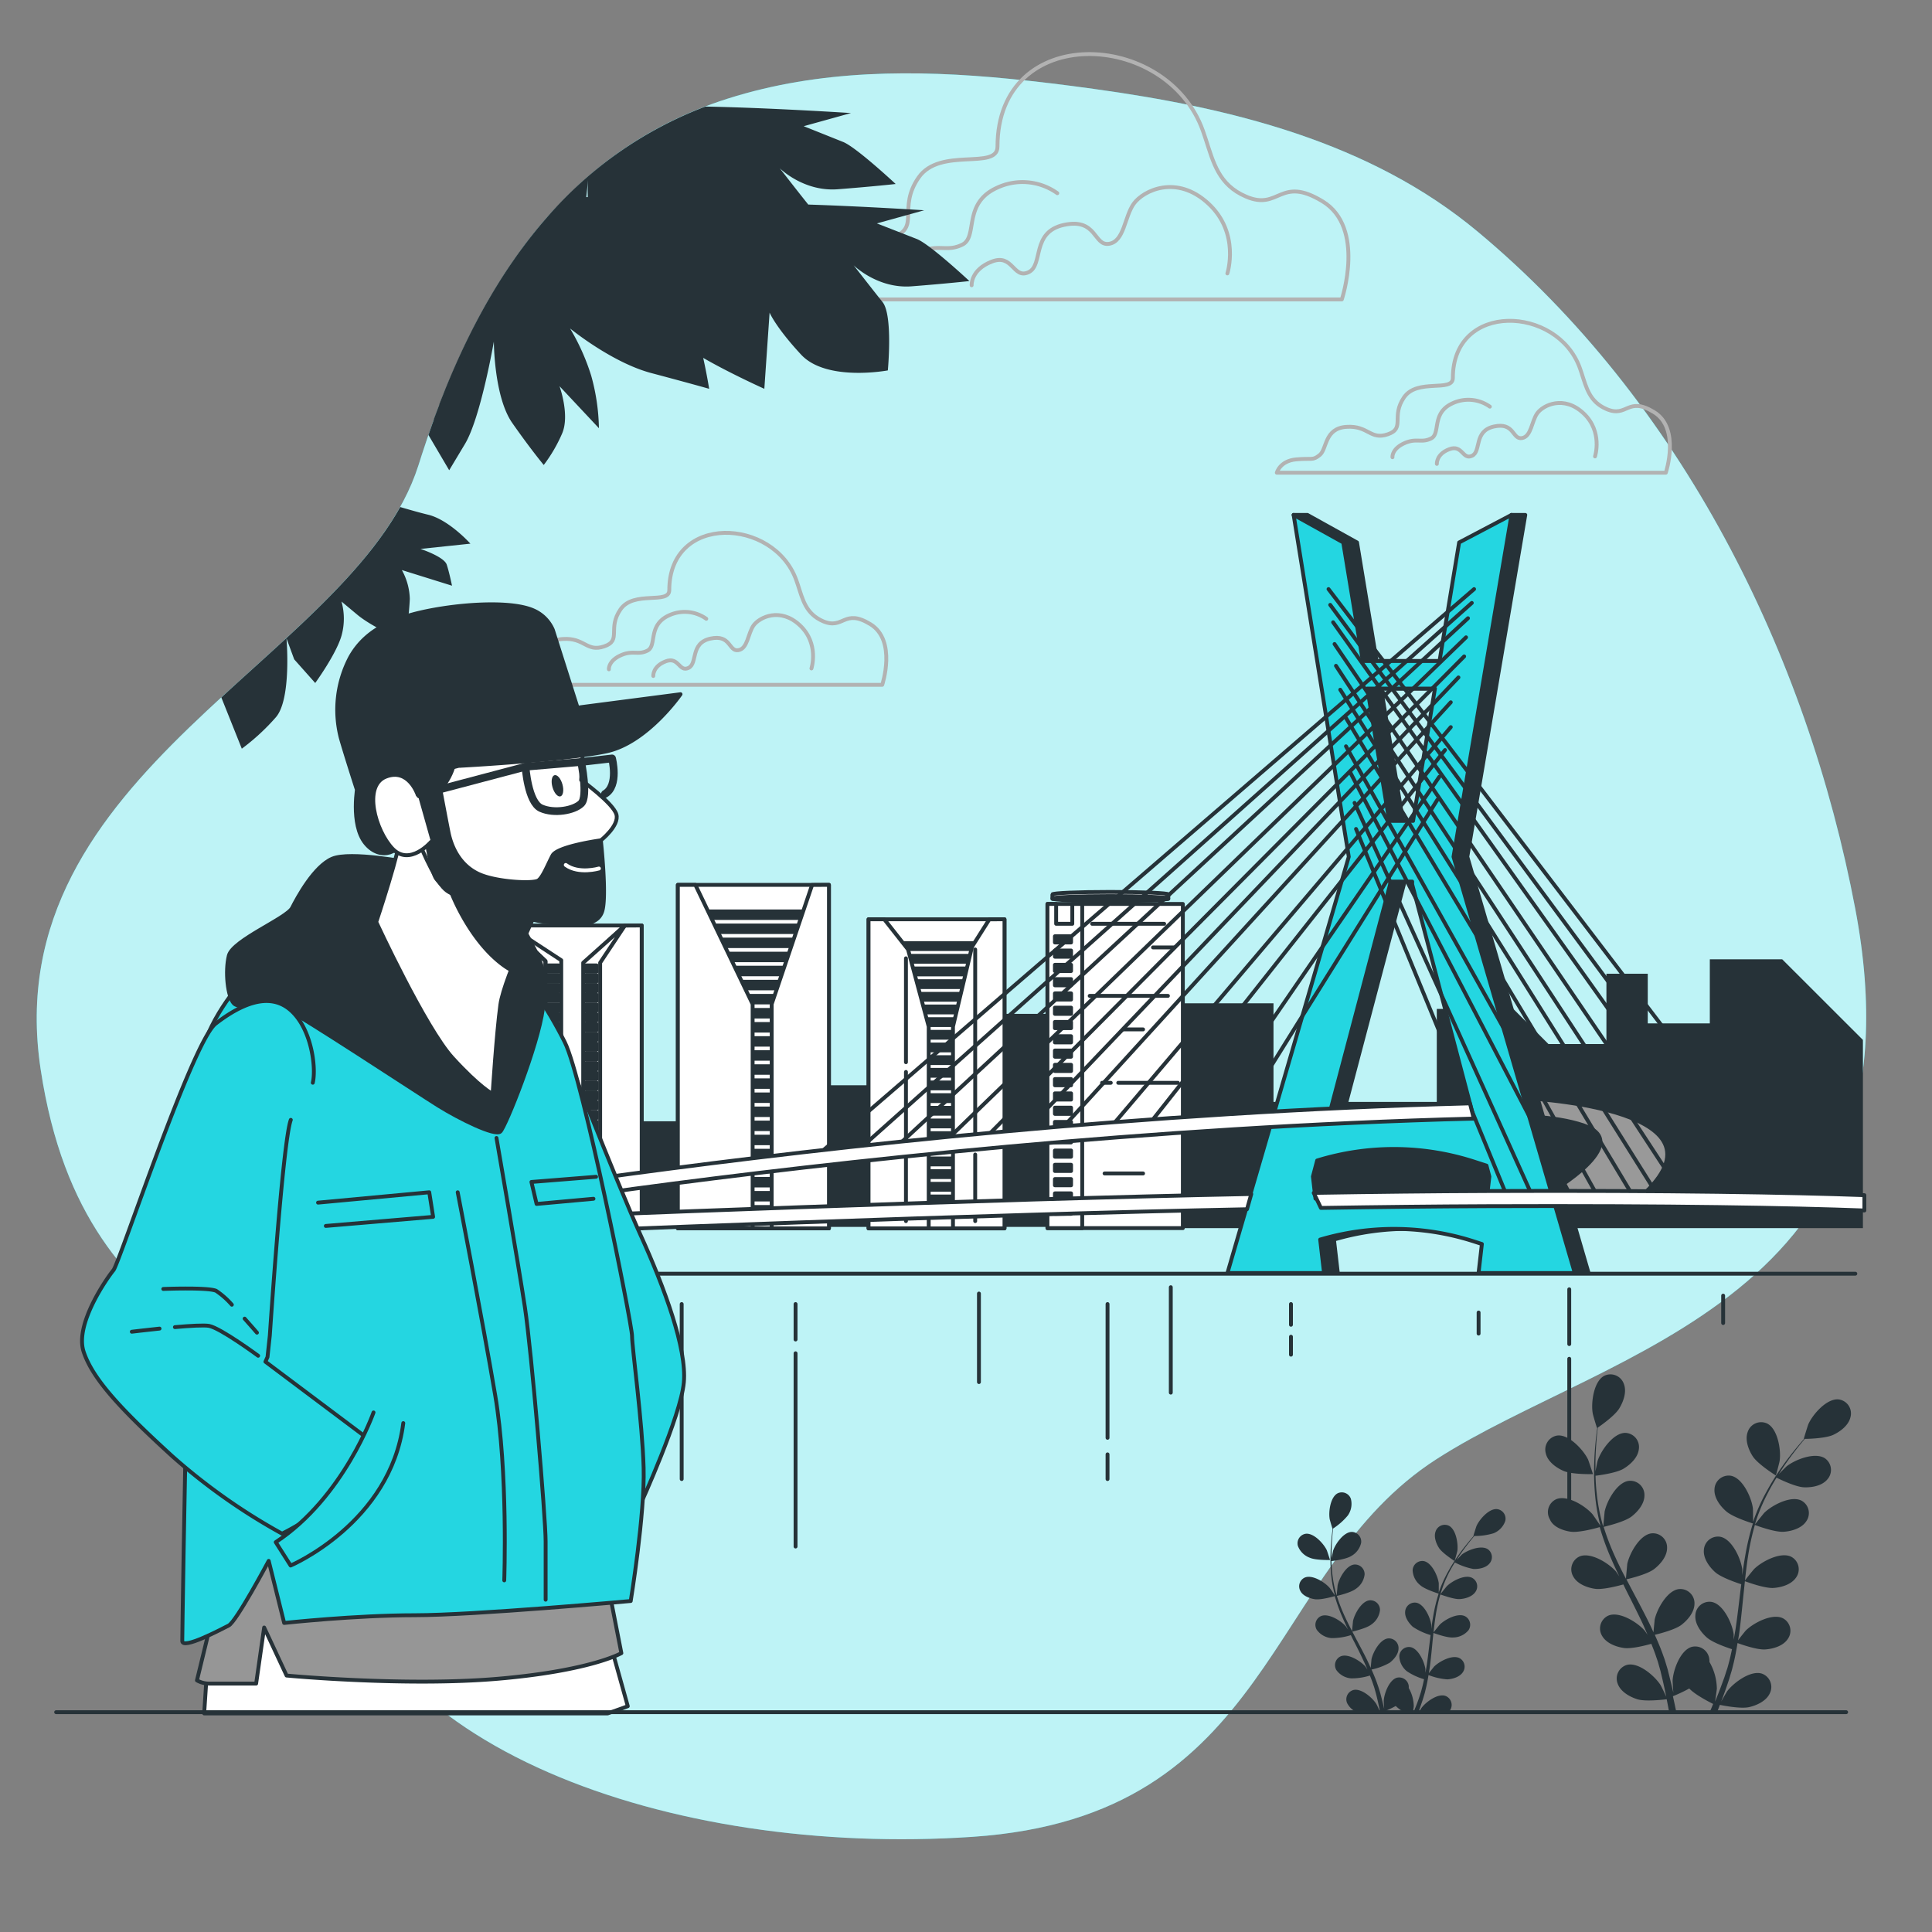 <svg xmlns="http://www.w3.org/2000/svg" viewBox="0 0 500 500"><rect x="0" y="0" width="500" height="500" fill="#808080" stroke="none"/><g id="freepik--background-simple--inject-79"><path d="M261.29,20.4C236.83,18,212.06,18,188.42,25.5c-43.58,13.77-65.74,50.68-79.15,91.87-.34,1-.67,2.08-1,3.12C92.33,170.43-1.17,199.11,10.51,276.68s68.76,65,75.44,120.06,87.34,83.93,165.76,78.63,75.43-69.06,120.06-97.75,127.5-41.44,108.38-142.38c-12.52-66.09-45-131.38-97.76-175.32C354.41,36.6,318.28,27.85,283,23,275.8,22,268.56,21.1,261.29,20.4Z" style="fill:#24D6E1"></path><path d="M261.29,20.4C236.83,18,212.06,18,188.42,25.5c-43.58,13.77-65.74,50.68-79.15,91.87-.34,1-.67,2.08-1,3.12C92.33,170.43-1.17,199.11,10.51,276.68s68.76,65,75.44,120.06,87.34,83.93,165.76,78.63,75.43-69.06,120.06-97.75,127.5-41.44,108.38-142.38c-12.52-66.09-45-131.38-97.76-175.32C354.41,36.6,318.28,27.85,283,23,275.8,22,268.56,21.1,261.29,20.4Z" style="fill:#fff;opacity:0.7"></path></g><g id="freepik--Clouds--inject-79"><path d="M312,35.87c-.23-.7-.47-1.41-.72-2.11-9.4-26.14-53.13-27.94-53.13,4.18,0,6.19-14.85,0-20.41,8s.62,13-6.81,15.47-8-3.71-17.32-3.1-8,9.28-11.14,11.76-3.09,1.24-9.9,1.85-8,5.57-8,5.57H347.26s6.19-18.56-4.95-25.36-11.14,2.47-19.8-1.24C315.36,47.86,314,42,312,35.87Z" style="fill:none;stroke:#b2b2b2;stroke-linecap:round;stroke-linejoin:round"></path><path d="M317.64,70.76s3.37-10.41-4.9-18.07-16.85-3.37-19.3,0S291,62.49,287,63.1s-3.06-6.74-11.64-4.9-5.21,10.42-9.19,12.26-4-4.9-9.5-2.76-5.21,6.13-5.21,6.13" style="fill:none;stroke:#b2b2b2;stroke-linecap:round;stroke-linejoin:round"></path><path d="M273.63,50a15.52,15.52,0,0,0-15.69-1.37c-8.87,4.1-4.77,12.63-8.87,14.67s-6.14-.34-11.26,2S233,71.1,233,71.1" style="fill:none;stroke:#b2b2b2;stroke-linecap:round;stroke-linejoin:round"></path><path d="M409.31,96.54c-.14-.44-.29-.87-.45-1.31C403.05,79.06,376,78,376,97.82c0,3.82-9.18,0-12.63,5s.39,8-4.2,9.57-5-2.3-10.72-1.92-5,5.74-6.89,7.27-1.91.77-6.12,1.15-5,3.45-5,3.45H431.11s3.83-11.48-3.06-15.69-6.89,1.53-12.25-.77C411.38,104,410.55,100.35,409.31,96.54Z" style="fill:none;stroke:#b2b2b2;stroke-linecap:round;stroke-linejoin:round"></path><path d="M412.79,118.12s2.08-6.44-3-11.18-10.43-2.09-11.94,0-1.52,6.06-4,6.44-1.9-4.17-7.21-3-3.22,6.44-5.68,7.58-2.47-3-5.88-1.71-3.22,3.8-3.22,3.8" style="fill:none;stroke:#b2b2b2;stroke-linecap:round;stroke-linejoin:round"></path><path d="M385.57,105.24a9.61,9.61,0,0,0-9.71-.84c-5.49,2.53-2.95,7.81-5.49,9.07s-3.79-.21-7,1.27-3,3.59-3,3.59" style="fill:none;stroke:#b2b2b2;stroke-linecap:round;stroke-linejoin:round"></path><path d="M206.52,151.43c-.14-.43-.29-.87-.45-1.31-5.81-16.16-32.86-17.28-32.86,2.59,0,3.83-9.18,0-12.63,5s.39,8-4.21,9.57-5-2.29-10.71-1.91-5,5.74-6.89,7.27-1.91.76-6.12,1.15-5,3.44-5,3.44H228.32s3.82-11.48-3.06-15.69-6.89,1.53-12.25-.76C208.58,158.85,207.76,155.25,206.52,151.43Z" style="fill:none;stroke:#b2b2b2;stroke-linecap:round;stroke-linejoin:round"></path><path d="M210,173s2.08-6.44-3-11.18-10.43-2.08-11.95,0-1.51,6.07-4,6.45-1.89-4.17-7.2-3-3.22,6.45-5.68,7.59-2.47-3-5.88-1.71-3.22,3.79-3.22,3.79" style="fill:none;stroke:#b2b2b2;stroke-linecap:round;stroke-linejoin:round"></path><path d="M182.78,160.14a9.61,9.61,0,0,0-9.71-.85c-5.49,2.54-3,7.81-5.49,9.08s-3.8-.21-7,1.26-3,3.59-3,3.59" style="fill:none;stroke:#b2b2b2;stroke-linecap:round;stroke-linejoin:round"></path></g><g id="freepik--Buildings--inject-79"><path d="M461.23,248.26H442.5v16.59H426.44V252h-10.7v18.2h-15l-9.1-9.1h-19.8v24.08H329.58V259.65H285.22v6.43h-5.14s-2.89-2.09-2.89-3.69H254.73v18.48h-56.3l-9.32,9.32H147.64v27.33H306.31l-.19.32h176V269.13Z" style="fill:#263238"></path><path d="M393.26,284.11s55.66,2.14,32.64,24.42H401.28s21.89-12.68,8.67-17.24c-7.91-2.74-18.63-2.4-18.63-2.4" style="fill:#999;stroke:#263238;stroke-linecap:round;stroke-linejoin:round"></path><rect x="175.43" y="229" width="39.1" height="88.9" style="fill:#fff;stroke:#263238;stroke-linecap:round;stroke-linejoin:round"></rect><rect x="181.93" y="235.87" width="26.79" height="1.71" style="fill:#263238;stroke:#263238;stroke-linecap:round;stroke-linejoin:round"></rect><rect x="181.93" y="239.51" width="26.79" height="1.71" style="fill:#263238;stroke:#263238;stroke-linecap:round;stroke-linejoin:round"></rect><rect x="181.93" y="243.15" width="26.79" height="1.71" style="fill:#263238;stroke:#263238;stroke-linecap:round;stroke-linejoin:round"></rect><rect x="181.93" y="246.8" width="26.79" height="1.71" style="fill:#263238;stroke:#263238;stroke-linecap:round;stroke-linejoin:round"></rect><rect x="181.93" y="250.44" width="26.79" height="1.71" style="fill:#263238;stroke:#263238;stroke-linecap:round;stroke-linejoin:round"></rect><rect x="181.93" y="254.08" width="26.79" height="1.71" style="fill:#263238;stroke:#263238;stroke-linecap:round;stroke-linejoin:round"></rect><rect x="181.93" y="257.73" width="26.79" height="1.71" style="fill:#263238;stroke:#263238;stroke-linecap:round;stroke-linejoin:round"></rect><rect x="181.93" y="261.37" width="26.79" height="1.71" style="fill:#263238;stroke:#263238;stroke-linecap:round;stroke-linejoin:round"></rect><rect x="181.93" y="265.01" width="26.79" height="1.71" style="fill:#263238;stroke:#263238;stroke-linecap:round;stroke-linejoin:round"></rect><rect x="181.93" y="268.66" width="26.79" height="1.71" style="fill:#263238;stroke:#263238;stroke-linecap:round;stroke-linejoin:round"></rect><rect x="181.93" y="272.3" width="26.79" height="1.71" style="fill:#263238;stroke:#263238;stroke-linecap:round;stroke-linejoin:round"></rect><rect x="181.93" y="275.94" width="26.79" height="1.71" style="fill:#263238;stroke:#263238;stroke-linecap:round;stroke-linejoin:round"></rect><rect x="181.93" y="279.58" width="26.79" height="1.71" style="fill:#263238;stroke:#263238;stroke-linecap:round;stroke-linejoin:round"></rect><rect x="181.93" y="283.23" width="26.79" height="1.71" style="fill:#263238;stroke:#263238;stroke-linecap:round;stroke-linejoin:round"></rect><rect x="181.93" y="286.87" width="26.79" height="1.71" style="fill:#263238;stroke:#263238;stroke-linecap:round;stroke-linejoin:round"></rect><rect x="181.93" y="290.51" width="26.79" height="1.71" style="fill:#263238;stroke:#263238;stroke-linecap:round;stroke-linejoin:round"></rect><rect x="181.93" y="294.16" width="26.79" height="1.71" style="fill:#263238;stroke:#263238;stroke-linecap:round;stroke-linejoin:round"></rect><rect x="181.93" y="297.8" width="26.79" height="1.71" style="fill:#263238;stroke:#263238;stroke-linecap:round;stroke-linejoin:round"></rect><rect x="181.93" y="301.44" width="26.79" height="1.71" style="fill:#263238;stroke:#263238;stroke-linecap:round;stroke-linejoin:round"></rect><rect x="181.93" y="305.09" width="26.79" height="1.71" style="fill:#263238;stroke:#263238;stroke-linecap:round;stroke-linejoin:round"></rect><rect x="181.93" y="308.73" width="26.79" height="1.71" style="fill:#263238;stroke:#263238;stroke-linecap:round;stroke-linejoin:round"></rect><rect x="181.93" y="312.37" width="26.79" height="1.71" style="fill:#263238;stroke:#263238;stroke-linecap:round;stroke-linejoin:round"></rect><polygon points="175.43 229 179.96 229 194.78 259.87 194.78 317.9 175.43 317.9 175.43 229" style="fill:#fff;stroke:#263238;stroke-linecap:round;stroke-linejoin:round"></polygon><polygon points="210.17 229.03 199.71 259.87 199.71 317.9 214.53 317.9 214.53 229 210.17 229.03" style="fill:#fff;stroke:#263238;stroke-linecap:round;stroke-linejoin:round"></polygon><rect x="126.97" y="239.51" width="39.1" height="78.39" style="fill:#fff;stroke:#263238;stroke-linecap:round;stroke-linejoin:round"></rect><polygon points="126.97 239.51 131.49 239.51 141.17 248.73 141.17 317.9 126.97 317.9 126.97 239.51" style="fill:#fff;stroke:#263238;stroke-linecap:round;stroke-linejoin:round"></polygon><polygon points="161.71 239.54 151.25 249.16 151.25 302.94 155.32 317.9 166.07 317.9 166.07 239.51 161.71 239.54" style="fill:#fff;stroke:#263238;stroke-linecap:round;stroke-linejoin:round"></polygon><polygon points="161.71 239.54 155.32 249.15 155.32 317.73 150.93 302.94 150.93 249.16 161.71 239.54" style="fill:#fff;stroke:#263238;stroke-linecap:round;stroke-linejoin:round"></polygon><polygon points="131.49 239.51 145.25 248.51 145.25 304.01 141.17 317.9 141.17 248.73 131.49 239.51" style="fill:none;stroke:#263238;stroke-linecap:round;stroke-linejoin:round"></polygon><rect x="151.65" y="249.85" width="2.76" height="1.61" style="fill:#263238;stroke:#263238;stroke-linecap:round;stroke-linejoin:round"></rect><rect x="151.65" y="252.38" width="2.76" height="1.61" style="fill:#263238;stroke:#263238;stroke-linecap:round;stroke-linejoin:round"></rect><rect x="151.65" y="254.91" width="2.76" height="1.61" style="fill:#263238;stroke:#263238;stroke-linecap:round;stroke-linejoin:round"></rect><rect x="151.65" y="257.43" width="2.76" height="1.61" style="fill:#263238;stroke:#263238;stroke-linecap:round;stroke-linejoin:round"></rect><rect x="151.65" y="259.96" width="2.76" height="1.61" style="fill:#263238;stroke:#263238;stroke-linecap:round;stroke-linejoin:round"></rect><rect x="151.65" y="262.49" width="2.76" height="1.61" style="fill:#263238;stroke:#263238;stroke-linecap:round;stroke-linejoin:round"></rect><rect x="151.65" y="265.02" width="2.76" height="1.61" style="fill:#263238;stroke:#263238;stroke-linecap:round;stroke-linejoin:round"></rect><rect x="151.65" y="267.54" width="2.76" height="1.61" style="fill:#263238;stroke:#263238;stroke-linecap:round;stroke-linejoin:round"></rect><rect x="151.65" y="270.07" width="2.76" height="1.61" style="fill:#263238;stroke:#263238;stroke-linecap:round;stroke-linejoin:round"></rect><rect x="151.65" y="272.6" width="2.76" height="1.61" style="fill:#263238;stroke:#263238;stroke-linecap:round;stroke-linejoin:round"></rect><rect x="151.65" y="275.13" width="2.76" height="1.61" style="fill:#263238;stroke:#263238;stroke-linecap:round;stroke-linejoin:round"></rect><rect x="151.65" y="277.65" width="2.76" height="1.61" style="fill:#263238;stroke:#263238;stroke-linecap:round;stroke-linejoin:round"></rect><rect x="151.65" y="280.18" width="2.76" height="1.61" style="fill:#263238;stroke:#263238;stroke-linecap:round;stroke-linejoin:round"></rect><rect x="151.65" y="282.71" width="2.76" height="1.61" style="fill:#263238;stroke:#263238;stroke-linecap:round;stroke-linejoin:round"></rect><rect x="151.65" y="285.23" width="2.76" height="1.61" style="fill:#263238;stroke:#263238;stroke-linecap:round;stroke-linejoin:round"></rect><rect x="151.65" y="287.76" width="2.76" height="1.61" style="fill:#263238;stroke:#263238;stroke-linecap:round;stroke-linejoin:round"></rect><rect x="151.65" y="290.29" width="2.76" height="1.61" style="fill:#263238;stroke:#263238;stroke-linecap:round;stroke-linejoin:round"></rect><rect x="151.65" y="292.82" width="2.76" height="1.61" style="fill:#263238;stroke:#263238;stroke-linecap:round;stroke-linejoin:round"></rect><rect x="151.65" y="295.34" width="2.76" height="1.61" style="fill:#263238;stroke:#263238;stroke-linecap:round;stroke-linejoin:round"></rect><rect x="151.65" y="297.87" width="2.76" height="1.61" style="fill:#263238;stroke:#263238;stroke-linecap:round;stroke-linejoin:round"></rect><rect x="151.65" y="300.4" width="2.76" height="1.61" style="fill:#263238;stroke:#263238;stroke-linecap:round;stroke-linejoin:round"></rect><rect x="151.65" y="302.93" width="2.76" height="1.61" style="fill:#263238;stroke:#263238;stroke-linecap:round;stroke-linejoin:round"></rect><rect x="141.77" y="249.85" width="2.76" height="1.61" style="fill:#263238;stroke:#263238;stroke-linecap:round;stroke-linejoin:round"></rect><rect x="141.77" y="252.38" width="2.76" height="1.61" style="fill:#263238;stroke:#263238;stroke-linecap:round;stroke-linejoin:round"></rect><rect x="141.77" y="254.91" width="2.76" height="1.61" style="fill:#263238;stroke:#263238;stroke-linecap:round;stroke-linejoin:round"></rect><rect x="141.77" y="257.43" width="2.76" height="1.61" style="fill:#263238;stroke:#263238;stroke-linecap:round;stroke-linejoin:round"></rect><rect x="141.77" y="259.96" width="2.76" height="1.61" style="fill:#263238;stroke:#263238;stroke-linecap:round;stroke-linejoin:round"></rect><rect x="141.77" y="262.49" width="2.76" height="1.61" style="fill:#263238;stroke:#263238;stroke-linecap:round;stroke-linejoin:round"></rect><rect x="141.77" y="265.02" width="2.76" height="1.61" style="fill:#263238;stroke:#263238;stroke-linecap:round;stroke-linejoin:round"></rect><rect x="141.77" y="267.54" width="2.76" height="1.61" style="fill:#263238;stroke:#263238;stroke-linecap:round;stroke-linejoin:round"></rect><rect x="141.77" y="270.07" width="2.76" height="1.61" style="fill:#263238;stroke:#263238;stroke-linecap:round;stroke-linejoin:round"></rect><rect x="141.77" y="272.6" width="2.76" height="1.61" style="fill:#263238;stroke:#263238;stroke-linecap:round;stroke-linejoin:round"></rect><rect x="141.77" y="275.13" width="2.76" height="1.61" style="fill:#263238;stroke:#263238;stroke-linecap:round;stroke-linejoin:round"></rect><rect x="141.77" y="277.65" width="2.76" height="1.61" style="fill:#263238;stroke:#263238;stroke-linecap:round;stroke-linejoin:round"></rect><rect x="141.77" y="280.18" width="2.76" height="1.61" style="fill:#263238;stroke:#263238;stroke-linecap:round;stroke-linejoin:round"></rect><rect x="141.77" y="282.71" width="2.76" height="1.61" style="fill:#263238;stroke:#263238;stroke-linecap:round;stroke-linejoin:round"></rect><rect x="141.77" y="285.23" width="2.76" height="1.61" style="fill:#263238;stroke:#263238;stroke-linecap:round;stroke-linejoin:round"></rect><rect x="141.77" y="287.76" width="2.76" height="1.61" style="fill:#263238;stroke:#263238;stroke-linecap:round;stroke-linejoin:round"></rect><rect x="141.77" y="290.29" width="2.76" height="1.61" style="fill:#263238;stroke:#263238;stroke-linecap:round;stroke-linejoin:round"></rect><rect x="141.77" y="292.82" width="2.76" height="1.61" style="fill:#263238;stroke:#263238;stroke-linecap:round;stroke-linejoin:round"></rect><rect x="141.77" y="295.34" width="2.76" height="1.61" style="fill:#263238;stroke:#263238;stroke-linecap:round;stroke-linejoin:round"></rect><rect x="141.77" y="297.87" width="2.76" height="1.61" style="fill:#263238;stroke:#263238;stroke-linecap:round;stroke-linejoin:round"></rect><rect x="141.77" y="300.4" width="2.76" height="1.61" style="fill:#263238;stroke:#263238;stroke-linecap:round;stroke-linejoin:round"></rect><rect x="141.77" y="302.93" width="2.76" height="1.61" style="fill:#263238;stroke:#263238;stroke-linecap:round;stroke-linejoin:round"></rect><rect x="224.78" y="237.91" width="35.18" height="80" style="fill:#fff;stroke:#263238;stroke-linecap:round;stroke-linejoin:round"></rect><rect x="230.63" y="244.08" width="24.1" height="1.54" style="fill:#263238;stroke:#263238;stroke-linecap:round;stroke-linejoin:round"></rect><rect x="230.63" y="247.36" width="24.1" height="1.54" style="fill:#263238;stroke:#263238;stroke-linecap:round;stroke-linejoin:round"></rect><rect x="230.63" y="250.64" width="24.1" height="1.54" style="fill:#263238;stroke:#263238;stroke-linecap:round;stroke-linejoin:round"></rect><rect x="230.63" y="253.92" width="24.1" height="1.54" style="fill:#263238;stroke:#263238;stroke-linecap:round;stroke-linejoin:round"></rect><rect x="230.63" y="257.2" width="24.1" height="1.54" style="fill:#263238;stroke:#263238;stroke-linecap:round;stroke-linejoin:round"></rect><rect x="230.63" y="260.48" width="24.1" height="1.54" style="fill:#263238;stroke:#263238;stroke-linecap:round;stroke-linejoin:round"></rect><rect x="230.63" y="263.75" width="24.1" height="1.54" style="fill:#263238;stroke:#263238;stroke-linecap:round;stroke-linejoin:round"></rect><rect x="230.63" y="267.03" width="24.1" height="1.54" style="fill:#263238;stroke:#263238;stroke-linecap:round;stroke-linejoin:round"></rect><rect x="230.63" y="270.31" width="24.1" height="1.54" style="fill:#263238;stroke:#263238;stroke-linecap:round;stroke-linejoin:round"></rect><rect x="230.63" y="273.59" width="24.1" height="1.54" style="fill:#263238;stroke:#263238;stroke-linecap:round;stroke-linejoin:round"></rect><rect x="230.63" y="276.87" width="24.1" height="1.54" style="fill:#263238;stroke:#263238;stroke-linecap:round;stroke-linejoin:round"></rect><rect x="230.63" y="280.14" width="24.1" height="1.54" style="fill:#263238;stroke:#263238;stroke-linecap:round;stroke-linejoin:round"></rect><rect x="230.63" y="283.42" width="24.1" height="1.54" style="fill:#263238;stroke:#263238;stroke-linecap:round;stroke-linejoin:round"></rect><rect x="230.63" y="286.7" width="24.1" height="1.54" style="fill:#263238;stroke:#263238;stroke-linecap:round;stroke-linejoin:round"></rect><rect x="230.63" y="289.98" width="24.1" height="1.54" style="fill:#263238;stroke:#263238;stroke-linecap:round;stroke-linejoin:round"></rect><rect x="230.63" y="293.26" width="24.1" height="1.54" style="fill:#263238;stroke:#263238;stroke-linecap:round;stroke-linejoin:round"></rect><rect x="230.63" y="296.54" width="24.1" height="1.54" style="fill:#263238;stroke:#263238;stroke-linecap:round;stroke-linejoin:round"></rect><rect x="230.63" y="299.81" width="24.1" height="1.54" style="fill:#263238;stroke:#263238;stroke-linecap:round;stroke-linejoin:round"></rect><rect x="230.63" y="303.09" width="24.1" height="1.54" style="fill:#263238;stroke:#263238;stroke-linecap:round;stroke-linejoin:round"></rect><rect x="230.63" y="306.37" width="24.1" height="1.54" style="fill:#263238;stroke:#263238;stroke-linecap:round;stroke-linejoin:round"></rect><rect x="230.63" y="309.65" width="24.1" height="1.54" style="fill:#263238;stroke:#263238;stroke-linecap:round;stroke-linejoin:round"></rect><rect x="230.63" y="312.93" width="24.1" height="1.54" style="fill:#263238;stroke:#263238;stroke-linecap:round;stroke-linejoin:round"></rect><polygon points="224.78 237.91 228.85 237.91 235 245.72 240.35 265.68 240.35 317.9 224.78 317.9 224.78 237.91" style="fill:#fff;stroke:#263238;stroke-linecap:round;stroke-linejoin:round"></polygon><polygon points="256.04 237.93 251.55 245.03 246.63 265.68 246.63 317.9 259.96 317.9 259.96 237.91 256.04 237.93" style="fill:#fff;stroke:#263238;stroke-linecap:round;stroke-linejoin:round"></polygon><line x1="252.38" y1="298.79" x2="252.38" y2="316.02" style="fill:#fff;stroke:#263238;stroke-linecap:round;stroke-linejoin:round"></line><line x1="252.38" y1="245.72" x2="252.38" y2="296.72" style="fill:#fff;stroke:#263238;stroke-linecap:round;stroke-linejoin:round"></line><line x1="234.46" y1="277.42" x2="234.46" y2="316.02" style="fill:#fff;stroke:#263238;stroke-linecap:round;stroke-linejoin:round"></line><line x1="234.46" y1="248.01" x2="234.46" y2="274.9" style="fill:#fff;stroke:#263238;stroke-linecap:round;stroke-linejoin:round"></line><rect x="271.08" y="233.94" width="35.04" height="83.9" style="fill:#fff;stroke:#263238;stroke-linecap:round;stroke-linejoin:round"></rect><path d="M287.36,230.83c-8.28,0-15,.29-15,.64v1.15h30v-1.15C302.37,231.12,295.65,230.83,287.36,230.83Z" style="fill:#fff;stroke:#263238;stroke-linecap:round;stroke-linejoin:round"></path><ellipse cx="287.36" cy="232.55" rx="15" ry="0.64" style="fill:#263238;stroke:#263238;stroke-linecap:round;stroke-linejoin:round"></ellipse><polygon points="277.51 233.94 277.51 239.08 273.33 239.08 273.33 233.94 271.08 233.94 271.08 317.84 280.08 317.84 280.08 233.94 277.51 233.94" style="fill:#fff;stroke:#263238;stroke-linecap:round;stroke-linejoin:round"></polygon><rect x="273.01" y="242.3" width="4.18" height="1.61" style="fill:#263238;stroke:#263238;stroke-linecap:round;stroke-linejoin:round"></rect><rect x="273.01" y="245.99" width="4.18" height="1.61" style="fill:#263238;stroke:#263238;stroke-linecap:round;stroke-linejoin:round"></rect><rect x="273.01" y="249.69" width="4.18" height="1.61" style="fill:#263238;stroke:#263238;stroke-linecap:round;stroke-linejoin:round"></rect><rect x="273.01" y="253.39" width="4.18" height="1.61" style="fill:#263238;stroke:#263238;stroke-linecap:round;stroke-linejoin:round"></rect><rect x="273.01" y="257.08" width="4.18" height="1.61" style="fill:#263238;stroke:#263238;stroke-linecap:round;stroke-linejoin:round"></rect><rect x="273.01" y="260.78" width="4.18" height="1.61" style="fill:#263238;stroke:#263238;stroke-linecap:round;stroke-linejoin:round"></rect><rect x="273.01" y="264.48" width="4.18" height="1.61" style="fill:#263238;stroke:#263238;stroke-linecap:round;stroke-linejoin:round"></rect><rect x="273.01" y="268.17" width="4.18" height="1.61" style="fill:#263238;stroke:#263238;stroke-linecap:round;stroke-linejoin:round"></rect><rect x="273.01" y="271.87" width="4.18" height="1.61" style="fill:#263238;stroke:#263238;stroke-linecap:round;stroke-linejoin:round"></rect><rect x="273.01" y="275.57" width="4.18" height="1.61" style="fill:#263238;stroke:#263238;stroke-linecap:round;stroke-linejoin:round"></rect><rect x="273.01" y="279.26" width="4.18" height="1.61" style="fill:#263238;stroke:#263238;stroke-linecap:round;stroke-linejoin:round"></rect><rect x="273.01" y="282.96" width="4.18" height="1.61" style="fill:#263238;stroke:#263238;stroke-linecap:round;stroke-linejoin:round"></rect><rect x="273.01" y="286.66" width="4.18" height="1.61" style="fill:#263238;stroke:#263238;stroke-linecap:round;stroke-linejoin:round"></rect><rect x="273.01" y="290.35" width="4.18" height="1.61" style="fill:#263238;stroke:#263238;stroke-linecap:round;stroke-linejoin:round"></rect><rect x="273.01" y="294.05" width="4.18" height="1.61" style="fill:#263238;stroke:#263238;stroke-linecap:round;stroke-linejoin:round"></rect><rect x="273.01" y="297.75" width="4.18" height="1.61" style="fill:#263238;stroke:#263238;stroke-linecap:round;stroke-linejoin:round"></rect><rect x="273.01" y="301.44" width="4.18" height="1.61" style="fill:#263238;stroke:#263238;stroke-linecap:round;stroke-linejoin:round"></rect><rect x="273.01" y="305.14" width="4.18" height="1.61" style="fill:#263238;stroke:#263238;stroke-linecap:round;stroke-linejoin:round"></rect><rect x="273.01" y="308.84" width="4.18" height="1.61" style="fill:#263238;stroke:#263238;stroke-linecap:round;stroke-linejoin:round"></rect><rect x="273.01" y="312.53" width="4.18" height="1.61" style="fill:#263238;stroke:#263238;stroke-linecap:round;stroke-linejoin:round"></rect><line x1="282.65" y1="239.08" x2="301.29" y2="239.08" style="fill:#fff;stroke:#263238;stroke-linecap:round;stroke-linejoin:round"></line><line x1="303.87" y1="245.19" x2="298.4" y2="245.19" style="fill:#fff;stroke:#263238;stroke-linecap:round;stroke-linejoin:round"></line><line x1="282.01" y1="257.73" x2="302.26" y2="257.73" style="fill:#fff;stroke:#263238;stroke-linecap:round;stroke-linejoin:round"></line><line x1="290.69" y1="266.41" x2="295.83" y2="266.41" style="fill:#fff;stroke:#263238;stroke-linecap:round;stroke-linejoin:round"></line><line x1="304.83" y1="280.23" x2="289.4" y2="280.23" style="fill:#fff;stroke:#263238;stroke-linecap:round;stroke-linejoin:round"></line><line x1="287.47" y1="280.23" x2="285.22" y2="280.23" style="fill:#fff;stroke:#263238;stroke-linecap:round;stroke-linejoin:round"></line><line x1="285.86" y1="303.69" x2="295.83" y2="303.69" style="fill:#fff;stroke:#263238;stroke-linecap:round;stroke-linejoin:round"></line></g><g id="freepik--Bridge--inject-79"><path d="M411.13,329.46,379.74,221.73l15-88.47h-3.57l-.35,2.06-9.64,5.07-5.06,30.68H356.26l-5.06-30.68-12.84-7.13h-3.57l3.92,2.17,13.92,86.3-31.4,107.73h25l-1-8.66a67.48,67.48,0,0,1,40,.55l1.85.6-.86,7.51ZM374.92,178.2l-5.65,34.25h-6.18l-5.65-34.25Zm-11.59,50.66v-.71H369v.71l16,60.65H347.31ZM344,310.2l-.65-5.71,1.1-4.15a67.45,67.45,0,0,1,40.72.32l3.1,1,.74,2.83-.65,5.71Z" style="fill:#263238;stroke:#263238;stroke-linecap:round;stroke-linejoin:round"></path><path d="M407.56,329.46,376.17,221.73l15-88.47-13.55,7.13-5.07,30.68H352.69l-5.06-30.68-12.84-7.13,14.27,88.47-31.4,107.73h25l-1-8.66a67.45,67.45,0,0,1,40,.55l1.85.6-.86,7.51ZM371.36,178.2l-5.66,34.25h-6.18l-5.65-34.25Zm-11.6,50.66v-.71h5.71v.71l16,60.65H343.74ZM340.44,310.2l-.66-5.71,1.1-4.15a67.45,67.45,0,0,1,40.72.32l3.1,1,.75,2.83-.66,5.71Z" style="fill:#24D6E1;stroke:#263238;stroke-linecap:round;stroke-linejoin:round"></path><path d="M105.72,316.35v3.93c49.16-2,148.31-6,217-7.33l1.11-3.94C254.87,310.35,155.15,314.29,105.72,316.35Z" style="fill:#fff;stroke:#263238;stroke-linecap:round;stroke-linejoin:round"></path><line x1="108.44" y1="329.63" x2="480.16" y2="329.63" style="fill:#fff;stroke:#263238;stroke-linecap:round;stroke-linejoin:round"></line><line x1="381.49" y1="152.46" x2="208.72" y2="301.44" style="fill:#fff;stroke:#263238;stroke-linecap:round;stroke-linejoin:round"></line><line x1="380.9" y1="156.04" x2="220.72" y2="298.92" style="fill:#fff;stroke:#263238;stroke-linecap:round;stroke-linejoin:round"></line><line x1="379.91" y1="160" x2="230.63" y2="298.08" style="fill:#fff;stroke:#263238;stroke-linecap:round;stroke-linejoin:round"></line><line x1="379.41" y1="164.94" x2="242.68" y2="297.31" style="fill:#fff;stroke:#263238;stroke-linecap:round;stroke-linejoin:round"></line><line x1="378.92" y1="169.88" x2="254.73" y2="294.8" style="fill:#fff;stroke:#263238;stroke-linecap:round;stroke-linejoin:round"></line><line x1="377.44" y1="175.32" x2="264.72" y2="293.48" style="fill:#fff;stroke:#263238;stroke-linecap:round;stroke-linejoin:round"></line><line x1="375.46" y1="181.75" x2="273.01" y2="294.05" style="fill:#fff;stroke:#263238;stroke-linecap:round;stroke-linejoin:round"></line><line x1="375.46" y1="188.18" x2="285.98" y2="293.48" style="fill:#fff;stroke:#263238;stroke-linecap:round;stroke-linejoin:round"></line><line x1="373.97" y1="194.11" x2="297.35" y2="291.01" style="fill:#fff;stroke:#263238;stroke-linecap:round;stroke-linejoin:round"></line><line x1="372.49" y1="201.03" x2="310.69" y2="291.01" style="fill:#fff;stroke:#263238;stroke-linecap:round;stroke-linejoin:round"></line><line x1="372" y1="206.96" x2="321.08" y2="288.53" style="fill:#fff;stroke:#263238;stroke-linecap:round;stroke-linejoin:round"></line><line x1="343.82" y1="152.46" x2="464.86" y2="311.04" style="fill:#fff;stroke:#263238;stroke-linecap:round;stroke-linejoin:round"></line><line x1="344.26" y1="156.54" x2="458.19" y2="310.93" style="fill:#fff;stroke:#263238;stroke-linecap:round;stroke-linejoin:round"></line><line x1="345.01" y1="161.04" x2="451.85" y2="311.19" style="fill:#fff;stroke:#263238;stroke-linecap:round;stroke-linejoin:round"></line><line x1="345.38" y1="166.67" x2="443.27" y2="310.65" style="fill:#fff;stroke:#263238;stroke-linecap:round;stroke-linejoin:round"></line><line x1="345.75" y1="172.31" x2="436.4" y2="310.84" style="fill:#fff;stroke:#263238;stroke-linecap:round;stroke-linejoin:round"></line><line x1="346.86" y1="178.5" x2="429.46" y2="310.06" style="fill:#fff;stroke:#263238;stroke-linecap:round;stroke-linejoin:round"></line><line x1="348.34" y1="185.82" x2="422.89" y2="309.98" style="fill:#fff;stroke:#263238;stroke-linecap:round;stroke-linejoin:round"></line><line x1="348.34" y1="193.14" x2="413.97" y2="310.48" style="fill:#fff;stroke:#263238;stroke-linecap:round;stroke-linejoin:round"></line><line x1="349.45" y1="199.9" x2="406.9" y2="310.26" style="fill:#fff;stroke:#263238;stroke-linecap:round;stroke-linejoin:round"></line><line x1="350.56" y1="207.78" x2="396.89" y2="310.26" style="fill:#fff;stroke:#263238;stroke-linecap:round;stroke-linejoin:round"></line><line x1="350.94" y1="214.54" x2="389.74" y2="308.95" style="fill:#fff;stroke:#263238;stroke-linecap:round;stroke-linejoin:round"></line><path d="M380.42,285.55c-84.68,2.22-164.3,11.13-217,18.21-22.72,3.06-42.33,6.05-57.74,8.54v4c15.47-2.51,35.27-5.53,58.26-8.63,52.56-7.07,133-16,217.47-18.18Z" style="fill:#fff;stroke:#263238;stroke-linecap:round;stroke-linejoin:round"></path><path d="M482.5,309.31c-19-.68-49.61-1.26-97.71-1.07-14.07.05-29.18.22-44.8.48l1.86,3.89c15-.24,29.44-.4,42.95-.45,48-.18,78.68.41,97.7,1.11Z" style="fill:#fff;stroke:#263238;stroke-linecap:round;stroke-linejoin:round"></path></g><g id="freepik--Sea--inject-79"><line x1="406.12" y1="351.65" x2="406.12" y2="395.33" style="fill:#fff;stroke:#263238;stroke-linecap:round;stroke-linejoin:round"></line><line x1="406.12" y1="333.67" x2="406.12" y2="347.85" style="fill:#fff;stroke:#263238;stroke-linecap:round;stroke-linejoin:round"></line><line x1="382.66" y1="339.68" x2="382.66" y2="345.13" style="fill:#fff;stroke:#263238;stroke-linecap:round;stroke-linejoin:round"></line><line x1="334.1" y1="345.94" x2="334.1" y2="350.59" style="fill:#fff;stroke:#263238;stroke-linecap:round;stroke-linejoin:round"></line><line x1="334.1" y1="337.49" x2="334.1" y2="342.85" style="fill:#fff;stroke:#263238;stroke-linecap:round;stroke-linejoin:round"></line><line x1="445.95" y1="335.31" x2="445.95" y2="342.4" style="fill:#fff;stroke:#263238;stroke-linecap:round;stroke-linejoin:round"></line><line x1="286.63" y1="376.39" x2="286.63" y2="382.78" style="fill:#fff;stroke:#263238;stroke-linecap:round;stroke-linejoin:round"></line><line x1="286.63" y1="337.49" x2="286.63" y2="372.1" style="fill:#fff;stroke:#263238;stroke-linecap:round;stroke-linejoin:round"></line><line x1="176.42" y1="337.49" x2="176.42" y2="382.78" style="fill:#fff;stroke:#263238;stroke-linecap:round;stroke-linejoin:round"></line><line x1="205.89" y1="350.23" x2="205.89" y2="400.24" style="fill:#fff;stroke:#263238;stroke-linecap:round;stroke-linejoin:round"></line><line x1="205.89" y1="337.49" x2="205.89" y2="346.66" style="fill:#fff;stroke:#263238;stroke-linecap:round;stroke-linejoin:round"></line><line x1="303" y1="333.13" x2="303" y2="360.41" style="fill:#fff;stroke:#263238;stroke-linecap:round;stroke-linejoin:round"></line><line x1="253.35" y1="334.77" x2="253.35" y2="357.68" style="fill:#fff;stroke:#263238;stroke-linecap:round;stroke-linejoin:round"></line><line x1="127.87" y1="338.59" x2="127.87" y2="376.78" style="fill:#fff;stroke:#263238;stroke-linecap:round;stroke-linejoin:round"></line><line x1="137.14" y1="359.32" x2="137.14" y2="383.87" style="fill:#fff;stroke:#263238;stroke-linecap:round;stroke-linejoin:round"></line></g><g id="freepik--Tree--inject-79"><path d="M106.06,155a73.23,73.23,0,0,1-1.36,10.88s-8.16-3.4-12.24-6.8l-4.08-3.4a16.38,16.38,0,0,1,0,8.84c-1.36,4.76-6.8,12.24-6.8,12.24l-5.44-6.12-2-5.44s1.36,15.64-2.72,20.4a56.29,56.29,0,0,1-8.84,8.16l-5.3-13.26c18-16.59,36.53-31.84,46.29-49.28,2.63.77,5.31,1.53,7.29,2,3.31.83,6.62,3.43,8.71,5.33,1.33,1.22,2.17,2.15,2.17,2.15l-12.92,1.36s6.12,2,6.8,4.08,1.36,5.44,1.36,5.44L104,147.53A16.23,16.23,0,0,1,106.06,155ZM237.29,61.86c3.4,1.36,13.59,10.88,13.59,10.88s-6.12.68-14.95,1.36-15-5.44-15-5.44,4.76,6.12,7.48,9.52,1.36,17.68,1.36,17.68-15.86,3-22.44-4.08-8.16-10.88-8.16-10.88l-1.36,19.72s-8.77-3.93-15.82-8c1,4.54,1.54,8,1.54,8s-4.76-1.36-15-4.08S147.53,85,147.53,85A56.5,56.5,0,0,1,153,97.22a53.57,53.57,0,0,1,2,13.6l-10.2-10.88s2.72,7.48.68,12.24a39.13,39.13,0,0,1-4.76,8.16s-3.4-4.08-8.15-10.88-4.76-21.08-4.76-21.08-3.4,19.72-7.48,26.52l-4.08,6.8-5.37-9.13c.45-1.3.9-2.59,1.37-3.88l0-.12c.46-1.26.93-2.51,1.41-3.76l0-.1c.48-1.26,1-2.52,1.48-3.76v0c6.68-16.55,15.18-31.89,26.41-44.69v0a102.09,102.09,0,0,1,41-28.68c16.75.31,37.69,1.68,37.69,1.68l-12.24,3.4,10.2,4.08c3.4,1.36,13.6,10.88,13.6,10.88s-6.12.68-15,1.36-15-5.44-15-5.44,4.65,6,7.38,9.4c14.85.49,30,1.48,30,1.48l-12.24,3.4Zm-85-16.15-.56,5.3h.38A43.76,43.76,0,0,1,152.27,45.71Z" style="fill:#263238"></path></g><g id="freepik--Character--inject-79"><path d="M157.26,443.43c3.28-1.12,5.21-1.87,5.21-1.87l-5.39-19.3s-56.8-.37-68-1.12-18.24-8.53-22.39-7.42-9.12,14.1-9.12,14.1l-3.73.38-1,15.23Z" style="fill:#fff;stroke:#263238;stroke-linecap:round;stroke-linejoin:round"></path><path d="M157.08,408.76l3.73,19.07s-7.88,4.56-31.92,6.63-54.72-.83-54.72-.83L68.36,421.2l-2.07,14.51h-12a6.41,6.41,0,0,1-3.32-.83l3.73-15.34s1.66-15.34,9.54-19.07,14.51.41,19.9,5.39S95.72,410,104.43,410s45.6-3.73,45.6-3.73S156.25,404.2,157.08,408.76Z" style="fill:#969696;stroke:#263238;stroke-linecap:round;stroke-linejoin:round"></path><path d="M144.64,267.81s14.93,38.14,21.14,51.82,12,29.43,11.2,38.14-11.2,31.51-11.2,31.51-9.95-65.5-12-72.14-11.61-43.53-11.61-43.53S138,265.74,144.64,267.81Z" style="fill:#24D6E1;stroke:#263238;stroke-linecap:round;stroke-linejoin:round"></path><path d="M63.23,253.35s-8.7,9-11.38,20.08-4.68,148.92-4.68,151.26,10-3,12-4,10.37-16.74,10.37-16.74l4,16.07s18.4-2,33.8-2,55.89-3.68,55.89-3.68,3.68-22.42,3.34-34.47-3-31.13-3-34.14-12.72-66.6-17.4-76-10.71-17.73-11.71-18.4-13.06-7.7-24.44-8.37S91,239.29,81,244,63.23,253.35,63.23,253.35Z" style="fill:#24D6E1;stroke:#263238;stroke-linecap:round;stroke-linejoin:round"></path><path d="M128.49,294.51s5.69,32.8,7.36,43.84,5.36,54.22,5.36,60.57V414" style="fill:none;stroke:#263238;stroke-linecap:round;stroke-linejoin:round"></path><path d="M118.45,308.56s6.36,32.8,9.71,52.55S130.5,409,130.5,409" style="fill:none;stroke:#263238;stroke-linecap:round;stroke-linejoin:round"></path><polyline points="82.31 311.24 111.09 308.56 112.09 314.92 84.32 317.27" style="fill:none;stroke:#263238;stroke-linecap:round;stroke-linejoin:round"></polyline><polyline points="154.26 304.55 137.53 305.89 138.87 311.58 153.59 310.24" style="fill:none;stroke:#263238;stroke-linecap:round;stroke-linejoin:round"></polyline><path d="M106.07,223.23s-15.4-3-20.08-1-9,10-10.38,12.72-15.39,8.37-16.39,12.38S58.88,258,60.55,259.7s11.38,1,13.73,1.68,33.8,21.42,39.15,24.76,14.73,8,16.07,6.7,9.7-22.09,11-31.8S140.2,249,135.85,241,114.1,224.23,106.07,223.23Z" style="fill:#263238;stroke:#263238;stroke-linecap:round;stroke-linejoin:round"></path><path d="M101.38,196.79s2.35,14.72,2.35,18.74-6.36,23.09-6.36,23.09,12.71,27.44,19.74,35.14,10.38,9.37,10.38,9.37,1-15.73,2-23.09,11.58-28.9,11.58-28.9-15.94,2.46-17.94-7.91-1.34-19.41-3.35-24.77S105.4,194.44,101.38,196.79Z" style="fill:#fff;stroke:#263238;stroke-linecap:round;stroke-linejoin:round"></path><path d="M124,226.23l-7.65-1.44.63,6.6s4.72,12.26,13.51,18.54a15.78,15.78,0,0,0,1.43.91c1.82-5.26,9.16-19.7,9.16-19.7S127.19,235,124,226.23Z" style="fill:#263238;stroke:#263238;stroke-linecap:round;stroke-linejoin:round"></path><path d="M150.93,192.68l-.53,9.19s8.3,6,9.12,8.9-4,6.7-4,6.7-.74,15.86-2.13,18.34-8.28,2.68-12.1,2.72-22.73-5.41-26-8.31S108.06,217,108.06,217l-4.82-17.07c-.64-2.25,1.63-5.32,11.52-8.46S151.45,188.36,150.93,192.68Z" style="fill:#fff;stroke:#263238;stroke-linecap:round;stroke-linejoin:round"></path><path d="M106.2,203.48s2.3,5.09,6.56,1.88,5.16-9.21,5.16-9.21L92.57,203s-2,10.32,2,15.23,9.79,2.12,9.46-2.1S106.2,203.48,106.2,203.48Z" style="fill:#263238;stroke:#263238;stroke-linecap:round;stroke-linejoin:round"></path><path d="M155.5,217.47S144.27,219,143,221.4s-2.45,5.52-3.67,6.44-10.83.45-15.37-1.61-7-6.36-7.91-10.95-2.45-12.87-2.45-12.87l-5.21.31s2.33,22.13,4.59,24.81a19.6,19.6,0,0,0,9.5,6.43,116.3,116.3,0,0,0,18.75,4.57c7.9,1.25,13.42,1.25,14.64-2.73S155.5,217.47,155.5,217.47Z" style="fill:#263238;stroke:#263238;stroke-linecap:round;stroke-linejoin:round"></path><path d="M155,224.77s-5.21,1.54-8.58-.92" style="fill:none;stroke:#fff;stroke-linecap:round;stroke-linejoin:round"></path><path d="M145.56,203c.42,1.51.19,2.9-.52,3.1s-1.63-.86-2.06-2.38-.19-2.9.52-3.1S145.13,201.45,145.56,203Z" style="fill:#263238"></path><path d="M92.24,204s15-2.48,33-7.57,25.91-8,25.91-8L143.07,163a9.63,9.63,0,0,0-4.95-5c-5.14-2.31-15.86-1.78-23.58-.58-11,1.71-19.5,4.81-23.89,12.66a29.09,29.09,0,0,0-2.46,20.86C89.37,195.1,92.24,204,92.24,204Z" style="fill:#263238;stroke:#263238;stroke-linecap:round;stroke-linejoin:round"></path><path d="M119.1,198.19s27.41-1.48,37.9-3.75,19.12-14.78,19.12-14.78L151,182.93A57.84,57.84,0,0,0,119.1,198.19Z" style="fill:#263238;stroke:#263238;stroke-linecap:round;stroke-linejoin:round"></path><path d="M108.08,205.65s-2.32-7-8.26-4.63-2.66,14,1.78,18.63,9.93-1.76,9.93-1.76" style="fill:#fff;stroke:#263238;stroke-linecap:round;stroke-linejoin:round"></path><path d="M75.26,289.82c-2.1,5.66-5.43,55.79-5.43,55.79l-.6,5.58-.54,1.22L95,372.15s-5.08,11.66-9.19,16.07S73,396.91,73,396.91a156.28,156.28,0,0,1-28.36-20C31.58,365,24,357,21.64,349.81s6.18-19.21,7.73-21.1,20.39-59.12,26.44-63.79,13.5-8.36,19.14-3.71,6.94,15.07,6,19" style="fill:#24D6E1;stroke:#263238;stroke-linecap:round;stroke-linejoin:round"></path><path d="M45.27,343.46c3.88-.34,7.58-.56,8.84-.32,3,.59,12.7,7.73,12.7,7.73" style="fill:none;stroke:#263238;stroke-linecap:round;stroke-linejoin:round"></path><path d="M34.11,344.65s3.26-.4,7.18-.81" style="fill:none;stroke:#263238;stroke-linecap:round;stroke-linejoin:round"></path><path d="M60,337.66a20.47,20.47,0,0,0-4.08-3.6c-2.15-.94-13.66-.48-13.66-.48" style="fill:none;stroke:#263238;stroke-linecap:round;stroke-linejoin:round"></path><path d="M66.5,344.89s-1.4-1.63-3.19-3.63" style="fill:none;stroke:#263238;stroke-linecap:round;stroke-linejoin:round"></path><path d="M96.67,365.54s-7.7,22-25.31,33.57l3.85,6.05s25.86-11,29.16-36.86" style="fill:#24D6E1;stroke:#263238;stroke-linecap:round;stroke-linejoin:round"></path><path d="M150.4,197.2,136,198.43s.61,9.19,4,10.72,8.58.61,10.42-1.22S150.4,197.2,150.4,197.2Z" style="fill:none;stroke:#263238;stroke-linecap:round;stroke-linejoin:round;stroke-width:2px"></path><line x1="136" y1="198.43" x2="108.69" y2="205.65" style="fill:none;stroke:#263238;stroke-linecap:round;stroke-linejoin:round;stroke-width:2px"></line><path d="M150.4,197.2l8-.92s1.84,7.05-1.84,9.19" style="fill:none;stroke:#263238;stroke-linecap:round;stroke-linejoin:round;stroke-width:2px"></path></g><g id="freepik--Plants--inject-79"><path d="M404.59,380.65c2.23,1,7.66.85,7.67.85s-1.17-3.56-1.27-3.78c-1.2-2.49-5-6.61-8-6.2a3.67,3.67,0,0,0-2.94,4.6C400.52,378.24,402.7,379.82,404.59,380.65Z" style="fill:#263238"></path><path d="M406.47,396.4c2.3.33,7.16-1.07,7.54-1.19a64.45,64.45,0,0,0,2.95,8.15c.66,1.54,1.38,3.08,2.12,4.61-.44-.65-.84-1.23-.9-1.3-1.81-2.09-6.54-5.07-9.39-3.86a3.66,3.66,0,0,0-1.62,5.21c1.05,1.91,3.57,2.86,5.61,3.16s6.24-.82,7.34-1.13l.86,1.76c1.41,2.79,2.82,5.58,4.13,8.35.46,1,.87,2,1.29,2.94-.39-.57-.73-1.06-.79-1.12-1.81-2.1-6.53-5.07-9.38-3.86a3.66,3.66,0,0,0-1.63,5.2c1.06,1.92,3.58,2.87,5.62,3.17s5.83-.71,7.14-1.07c.4,1,.8,2,1.14,3,.22.69.48,1.34.66,2s.39,1.38.58,2.06c.31,1.33.65,2.69.93,4,.2.9.37,1.76.55,2.63-.45-1-1.36-2.87-1.46-3-1.47-2.34-5.69-6-8.69-5.24a3.67,3.67,0,0,0-2.4,4.9c.75,2.06,3.1,3.37,5.08,4,2.17.66,7,.06,7.59,0,.24,1.21.47,2.39.67,3.54h1.86c-.27-1.38-.59-2.83-.92-4.33a38.63,38.63,0,0,0,4.23-2c1.59,1.72,5.65,3.73,6.18,4-.33.8-.65,1.58-1,2.34h1.93q.4-1,.81-2.1c.58.12,5.35,1.09,7.57.58,2-.45,4.46-1.59,5.36-3.58a3.67,3.67,0,0,0-2-5.07c-2.93-1-7.41,2.35-9.06,4.57-.09.14-1,1.68-1.53,2.66.23-.63.47-1.23.7-1.88.47-1.28.9-2.56,1.37-3.95.2-.68.4-1.36.61-2.05s.36-1.43.55-2.14c.4-1.68.72-3.4,1-5.14,1.12.41,5.11,1.8,7.19,1.65s4.64-.9,5.83-2.73a3.65,3.65,0,0,0-1.23-5.31c-2.75-1.42-7.69,1.19-9.65,3.15-.12.12-1.37,1.67-2,2.54.17-1,.34-2.09.47-3.15.38-3.07.67-6.19,1-9.3.1-1,.2-1.9.3-2.85.4.14,5.11,1.9,7.43,1.74,2.06-.15,4.64-.9,5.84-2.74a3.66,3.66,0,0,0-1.24-5.31c-2.75-1.42-7.68,1.2-9.64,3.15-.15.14-2,2.39-2.37,3,.22-2.09.46-4.17.78-6.22a64.06,64.06,0,0,1,1.78-8.18c.19.07,5.1,1.93,7.47,1.76,2.06-.14,4.65-.9,5.84-2.73a3.67,3.67,0,0,0-1.23-5.32c-2.75-1.42-7.69,1.2-9.65,3.15-.15.15-2.08,2.57-2.4,3,.05-.15.08-.32.12-.47a46.7,46.7,0,0,1,3.25-7.74c.7-1.38,1.45-2.66,2.21-3.89.88.44,4.92,2.4,7.07,2.49s4.72-.39,6.11-2.08a3.67,3.67,0,0,0-.64-5.41c-2.58-1.72-7.78.34-9.94,2.07-.12.09-1.21,1.18-2,2,.35-.55.7-1.12,1.05-1.64,1.29-1.95,2.6-3.66,3.77-5.16.67-.85,1.3-1.61,1.89-2.31,1.09,0,5.47-.15,7.38-1.05s4-2.51,4.46-4.65a3.65,3.65,0,0,0-3.06-4.51c-3.08-.34-6.74,3.88-7.86,6.41-.1.22-1.23,3.81-1.17,3.81h.06c-.58.66-1.2,1.38-1.86,2.17-1.2,1.48-2.55,3.16-3.89,5.1a63.21,63.21,0,0,0-4,6.43,47.53,47.53,0,0,0-3.45,7.77l0,.09c0-.9,0-3.44-.05-3.64-.35-2.74-2.65-7.83-5.7-8.39a3.67,3.67,0,0,0-4.23,3.44c-.17,2.18,1.41,4.36,3,5.74,1.73,1.55,6.56,3.06,6.94,3.17a65.92,65.92,0,0,0-2,8.42c-.29,1.66-.54,3.33-.76,5,0-.79,0-1.49,0-1.59-.36-2.74-2.66-7.83-5.7-8.39a3.66,3.66,0,0,0-4.23,3.45c-.18,2.17,1.4,4.36,2.94,5.73s5.65,2.76,6.74,3.11c-.08.65-.17,1.29-.25,1.94-.37,3.11-.73,6.21-1.17,9.25-.16,1.06-.35,2.11-.54,3.16,0-.7,0-1.28,0-1.37-.35-2.75-2.65-7.84-5.7-8.4a3.65,3.65,0,0,0-4.22,3.45c-.18,2.18,1.4,4.36,2.94,5.73s5.25,2.63,6.54,3.05c-.23,1.06-.45,2.13-.72,3.16-.2.69-.34,1.38-.58,2.06s-.44,1.37-.65,2c-.47,1.28-.94,2.6-1.43,3.84-.33.86-.66,1.68-1,2.5.17-1.06.45-3.15.46-3.33a14.25,14.25,0,0,0-1.91-6.92,4.41,4.41,0,0,0-.05-.81,3.68,3.68,0,0,0-4.49-3.11c-3,.8-4.89,6.05-5,8.81,0,.16.1,1.94.19,3.06-.16-.65-.29-1.28-.46-1.95-.31-1.32-.66-2.64-1-4.05l-.62-2.05c-.19-.68-.48-1.39-.72-2.09-.59-1.62-1.27-3.23-2-4.84,1.16-.28,5.26-1.32,6.9-2.58s3.38-3.32,3.37-5.51a3.67,3.67,0,0,0-4-3.75c-3.08.34-5.75,5.24-6.31,7.95,0,.17-.22,2.16-.3,3.25-.44-1-.87-1.92-1.35-2.88-1.38-2.78-2.86-5.54-4.32-8.3l-1.33-2.54c.42-.1,5.32-1.23,7.16-2.65,1.64-1.26,3.38-3.31,3.36-5.5a3.66,3.66,0,0,0-4-3.75c-3.08.33-5.75,5.24-6.31,7.94,0,.21-.3,3.07-.33,3.8-1-1.86-1.92-3.73-2.78-5.62a65.2,65.2,0,0,1-3-7.8c.19-.05,5.31-1.21,7.2-2.66,1.64-1.26,3.38-3.31,3.36-5.5a3.66,3.66,0,0,0-4-3.75c-3.08.33-5.75,5.24-6.31,8,0,.21-.32,3.29-.33,3.85,0-.16-.11-.31-.16-.47a47.46,47.46,0,0,1-1.56-8.24c-.18-1.54-.26-3-.3-4.46,1-.12,5.43-.71,7.27-1.83s3.72-2.92,3.95-5.1a3.66,3.66,0,0,0-3.53-4.16c-3.09,0-6.29,4.58-7.14,7.21-.05.14-.36,1.65-.57,2.75,0-.65,0-1.33,0-1.95,0-2.34.15-4.49.3-6.38.09-1.08.2-2.06.31-3,.89-.61,4.47-3.14,5.58-5s1.95-4.31,1.15-6.34a3.67,3.67,0,0,0-5.05-2.07c-2.75,1.42-3.47,7-3,9.68,0,.24,1.08,3.86,1.13,3.82l.05,0c-.12.87-.24,1.81-.35,2.84-.19,1.9-.38,4-.44,6.39a66,66,0,0,0,.18,7.6,47.65,47.65,0,0,0,1.41,8.38l0,.1c-.49-.77-1.92-2.86-2.05-3-1.81-2.09-6.53-5.07-9.38-3.86a3.67,3.67,0,0,0-1.63,5.21C401.9,395.15,404.43,396.1,406.47,396.4Z" style="fill:#263238"></path><path d="M459.58,381.85c.05,0,1-3.62,1-3.85.39-2.74-.49-8.26-3.28-9.61a3.66,3.66,0,0,0-5,2.21c-.75,2.06.2,4.58,1.32,6.31C455,379,459.58,381.84,459.58,381.85Z" style="fill:#263238"></path><path d="M339,403.15c1.52.67,5.22.58,5.22.58s-.79-2.42-.86-2.57c-.82-1.7-3.38-4.5-5.47-4.22a2.5,2.5,0,0,0-2,3.13A5.19,5.19,0,0,0,339,403.15Z" style="fill:#263238"></path><path d="M375.43,442.34a2.5,2.5,0,0,0-1.38-3.45c-2-.67-5.05,1.6-6.17,3.12-.05.07-.42.7-.76,1.3h7.61A3.34,3.34,0,0,0,375.43,442.34Z" style="fill:#263238"></path><path d="M364.09,432.51a15.84,15.84,0,0,0,4.45,2.07c-.15.73-.3,1.46-.49,2.15-.13.48-.23.94-.39,1.41l-.45,1.39c-.31.87-.63,1.77-1,2.61-.15.4-.3.78-.46,1.17H367c.1-.26.2-.51.29-.77.32-.87.61-1.75.93-2.69l.42-1.4c.15-.46.25-1,.37-1.46.28-1.14.5-2.31.69-3.49a16.57,16.57,0,0,0,4.89,1.12c1.41-.1,3.17-.61,4-1.86a2.5,2.5,0,0,0-.84-3.62c-1.87-1-5.23.82-6.57,2.14-.08.09-.93,1.15-1.39,1.74.11-.71.23-1.42.32-2.15.26-2.09.46-4.21.66-6.33.06-.65.14-1.3.2-1.94.27.1,3.48,1.29,5.06,1.18a5.24,5.24,0,0,0,4-1.86,2.5,2.5,0,0,0-.84-3.62c-1.88-1-5.24.82-6.57,2.15-.1.1-1.32,1.62-1.61,2,.15-1.43.31-2.84.53-4.24a42.45,42.45,0,0,1,1.21-5.56c.13,0,3.47,1.31,5.09,1.19,1.4-.1,3.16-.61,4-1.86a2.49,2.49,0,0,0-.83-3.62c-1.88-1-5.24.82-6.57,2.15-.11.1-1.42,1.74-1.64,2.06a3,3,0,0,1,.09-.32A31.8,31.8,0,0,1,375,407c.48-.94,1-1.81,1.51-2.65a16.78,16.78,0,0,0,4.82,1.7c1.4.05,3.21-.27,4.15-1.42a2.5,2.5,0,0,0-.43-3.69c-1.76-1.16-5.3.24-6.77,1.41L377,403.71c.23-.37.47-.76.71-1.12.88-1.32,1.77-2.49,2.57-3.51.45-.58.88-1.09,1.28-1.57a16.63,16.63,0,0,0,5-.71,5.26,5.26,0,0,0,3-3.17,2.49,2.49,0,0,0-2.09-3.07c-2.09-.23-4.59,2.64-5.35,4.36-.07.15-.84,2.6-.8,2.6h.05c-.4.46-.82.94-1.27,1.49-.82,1-1.74,2.15-2.65,3.46a44.16,44.16,0,0,0-2.75,4.38,32.69,32.69,0,0,0-2.35,5.29s0,.05,0,.07c0-.62,0-2.35,0-2.48-.24-1.87-1.81-5.33-3.88-5.72a2.5,2.5,0,0,0-2.88,2.35,5.23,5.23,0,0,0,2,3.91c1.18,1.05,4.47,2.08,4.73,2.16a43.19,43.19,0,0,0-1.39,5.73c-.2,1.12-.37,2.27-.52,3.41,0-.53,0-1,0-1.07-.24-1.87-1.81-5.34-3.88-5.72a2.5,2.5,0,0,0-2.88,2.35c-.12,1.48,1,3,2,3.9a16.62,16.62,0,0,0,4.58,2.12c-.05.44-.11.88-.16,1.32-.26,2.11-.5,4.23-.8,6.29-.11.73-.24,1.44-.37,2.16,0-.48,0-.88,0-.94-.25-1.86-1.81-5.33-3.88-5.71a2.49,2.49,0,0,0-2.88,2.34A5.22,5.22,0,0,0,364.09,432.51Z" style="fill:#263238"></path><path d="M340.3,413.88c1.57.23,4.87-.73,5.14-.81a43.39,43.39,0,0,0,2,5.54c.45,1.06.95,2.1,1.45,3.14-.3-.44-.57-.83-.62-.88-1.23-1.43-4.45-3.45-6.39-2.63a2.49,2.49,0,0,0-1.1,3.55,5.2,5.2,0,0,0,3.82,2.15,16.09,16.09,0,0,0,5-.77l.59,1.2c1,1.9,1.92,3.8,2.81,5.69.31.66.6,1.33.88,2-.26-.39-.49-.72-.53-.77-1.24-1.42-4.45-3.45-6.39-2.63a2.5,2.5,0,0,0-1.11,3.55,5.22,5.22,0,0,0,3.83,2.15,15.71,15.71,0,0,0,4.85-.73c.28.7.55,1.39.78,2.07.15.47.33.91.45,1.39l.39,1.4c.22.9.45,1.83.63,2.72.14.61.26,1.2.38,1.79-.3-.67-.93-2-1-2.06-1-1.59-3.88-4.09-5.92-3.56a2.49,2.49,0,0,0-1.63,3.33,5,5,0,0,0,3.13,2.6h6.68l-.09-.44a26.17,26.17,0,0,0,2.88-1.36,11.84,11.84,0,0,0,2.49,1.8h1.95c.11-.74.23-1.64.23-1.73a9.75,9.75,0,0,0-1.3-4.72,3.39,3.39,0,0,0,0-.55,2.5,2.5,0,0,0-3.05-2.12c-2,.55-3.33,4.12-3.42,6,0,.12.06,1.33.12,2.09-.1-.44-.2-.88-.31-1.33-.21-.9-.45-1.79-.7-2.76-.14-.46-.28-.92-.43-1.39s-.33-.95-.49-1.43c-.4-1.1-.86-2.2-1.35-3.29a16.5,16.5,0,0,0,4.7-1.76c1.11-.86,2.3-2.26,2.29-3.75a2.5,2.5,0,0,0-2.7-2.55c-2.1.23-3.92,3.56-4.3,5.41,0,.11-.14,1.47-.2,2.21-.3-.65-.59-1.31-.92-2-.93-1.89-1.94-3.77-2.94-5.65l-.9-1.73c.28-.07,3.62-.84,4.87-1.8a5.22,5.22,0,0,0,2.29-3.75,2.49,2.49,0,0,0-2.7-2.55c-2.09.22-3.91,3.56-4.29,5.41,0,.14-.21,2.08-.23,2.58-.66-1.27-1.3-2.54-1.89-3.82a44.78,44.78,0,0,1-2.06-5.32c.13,0,3.62-.82,4.9-1.81a5.18,5.18,0,0,0,2.29-3.74,2.5,2.5,0,0,0-2.69-2.56c-2.1.23-3.92,3.57-4.3,5.41,0,.15-.22,2.25-.22,2.63,0-.11-.08-.21-.11-.32a32.51,32.51,0,0,1-1.07-5.61c-.12-1.05-.17-2.06-.2-3,.66-.08,3.7-.48,5-1.24a5.25,5.25,0,0,0,2.69-3.47,2.5,2.5,0,0,0-2.4-2.84c-2.11,0-4.29,3.12-4.87,4.91,0,.1-.24,1.12-.38,1.87,0-.44,0-.9,0-1.32,0-1.6.1-3.06.2-4.35.06-.74.13-1.4.21-2a16.71,16.71,0,0,0,3.8-3.37,5.21,5.21,0,0,0,.78-4.32,2.49,2.49,0,0,0-3.43-1.41c-1.88,1-2.37,4.74-2.06,6.6,0,.16.73,2.62.77,2.6l0,0c-.08.6-.16,1.24-.24,1.94-.12,1.29-.26,2.75-.29,4.35a41.53,41.53,0,0,0,.12,5.17,32.29,32.29,0,0,0,1,5.71.14.14,0,0,0,0,.06c-.33-.52-1.31-1.94-1.4-2-1.23-1.43-4.45-3.46-6.39-2.63a2.48,2.48,0,0,0-1.1,3.54C337.19,413,338.91,413.67,340.3,413.88Z" style="fill:#263238"></path><path d="M376.46,404s.68-2.46.7-2.62c.26-1.87-.34-5.62-2.23-6.54a2.5,2.5,0,0,0-3.4,1.5c-.51,1.4.14,3.12.9,4.3C373.33,402,376.46,404,376.46,404Z" style="fill:#263238"></path></g><g id="freepik--Line--inject-79"><line x1="14.53" y1="443.11" x2="477.78" y2="443.11" style="fill:#fff;stroke:#263238;stroke-linecap:round;stroke-linejoin:round"></line></g></svg>